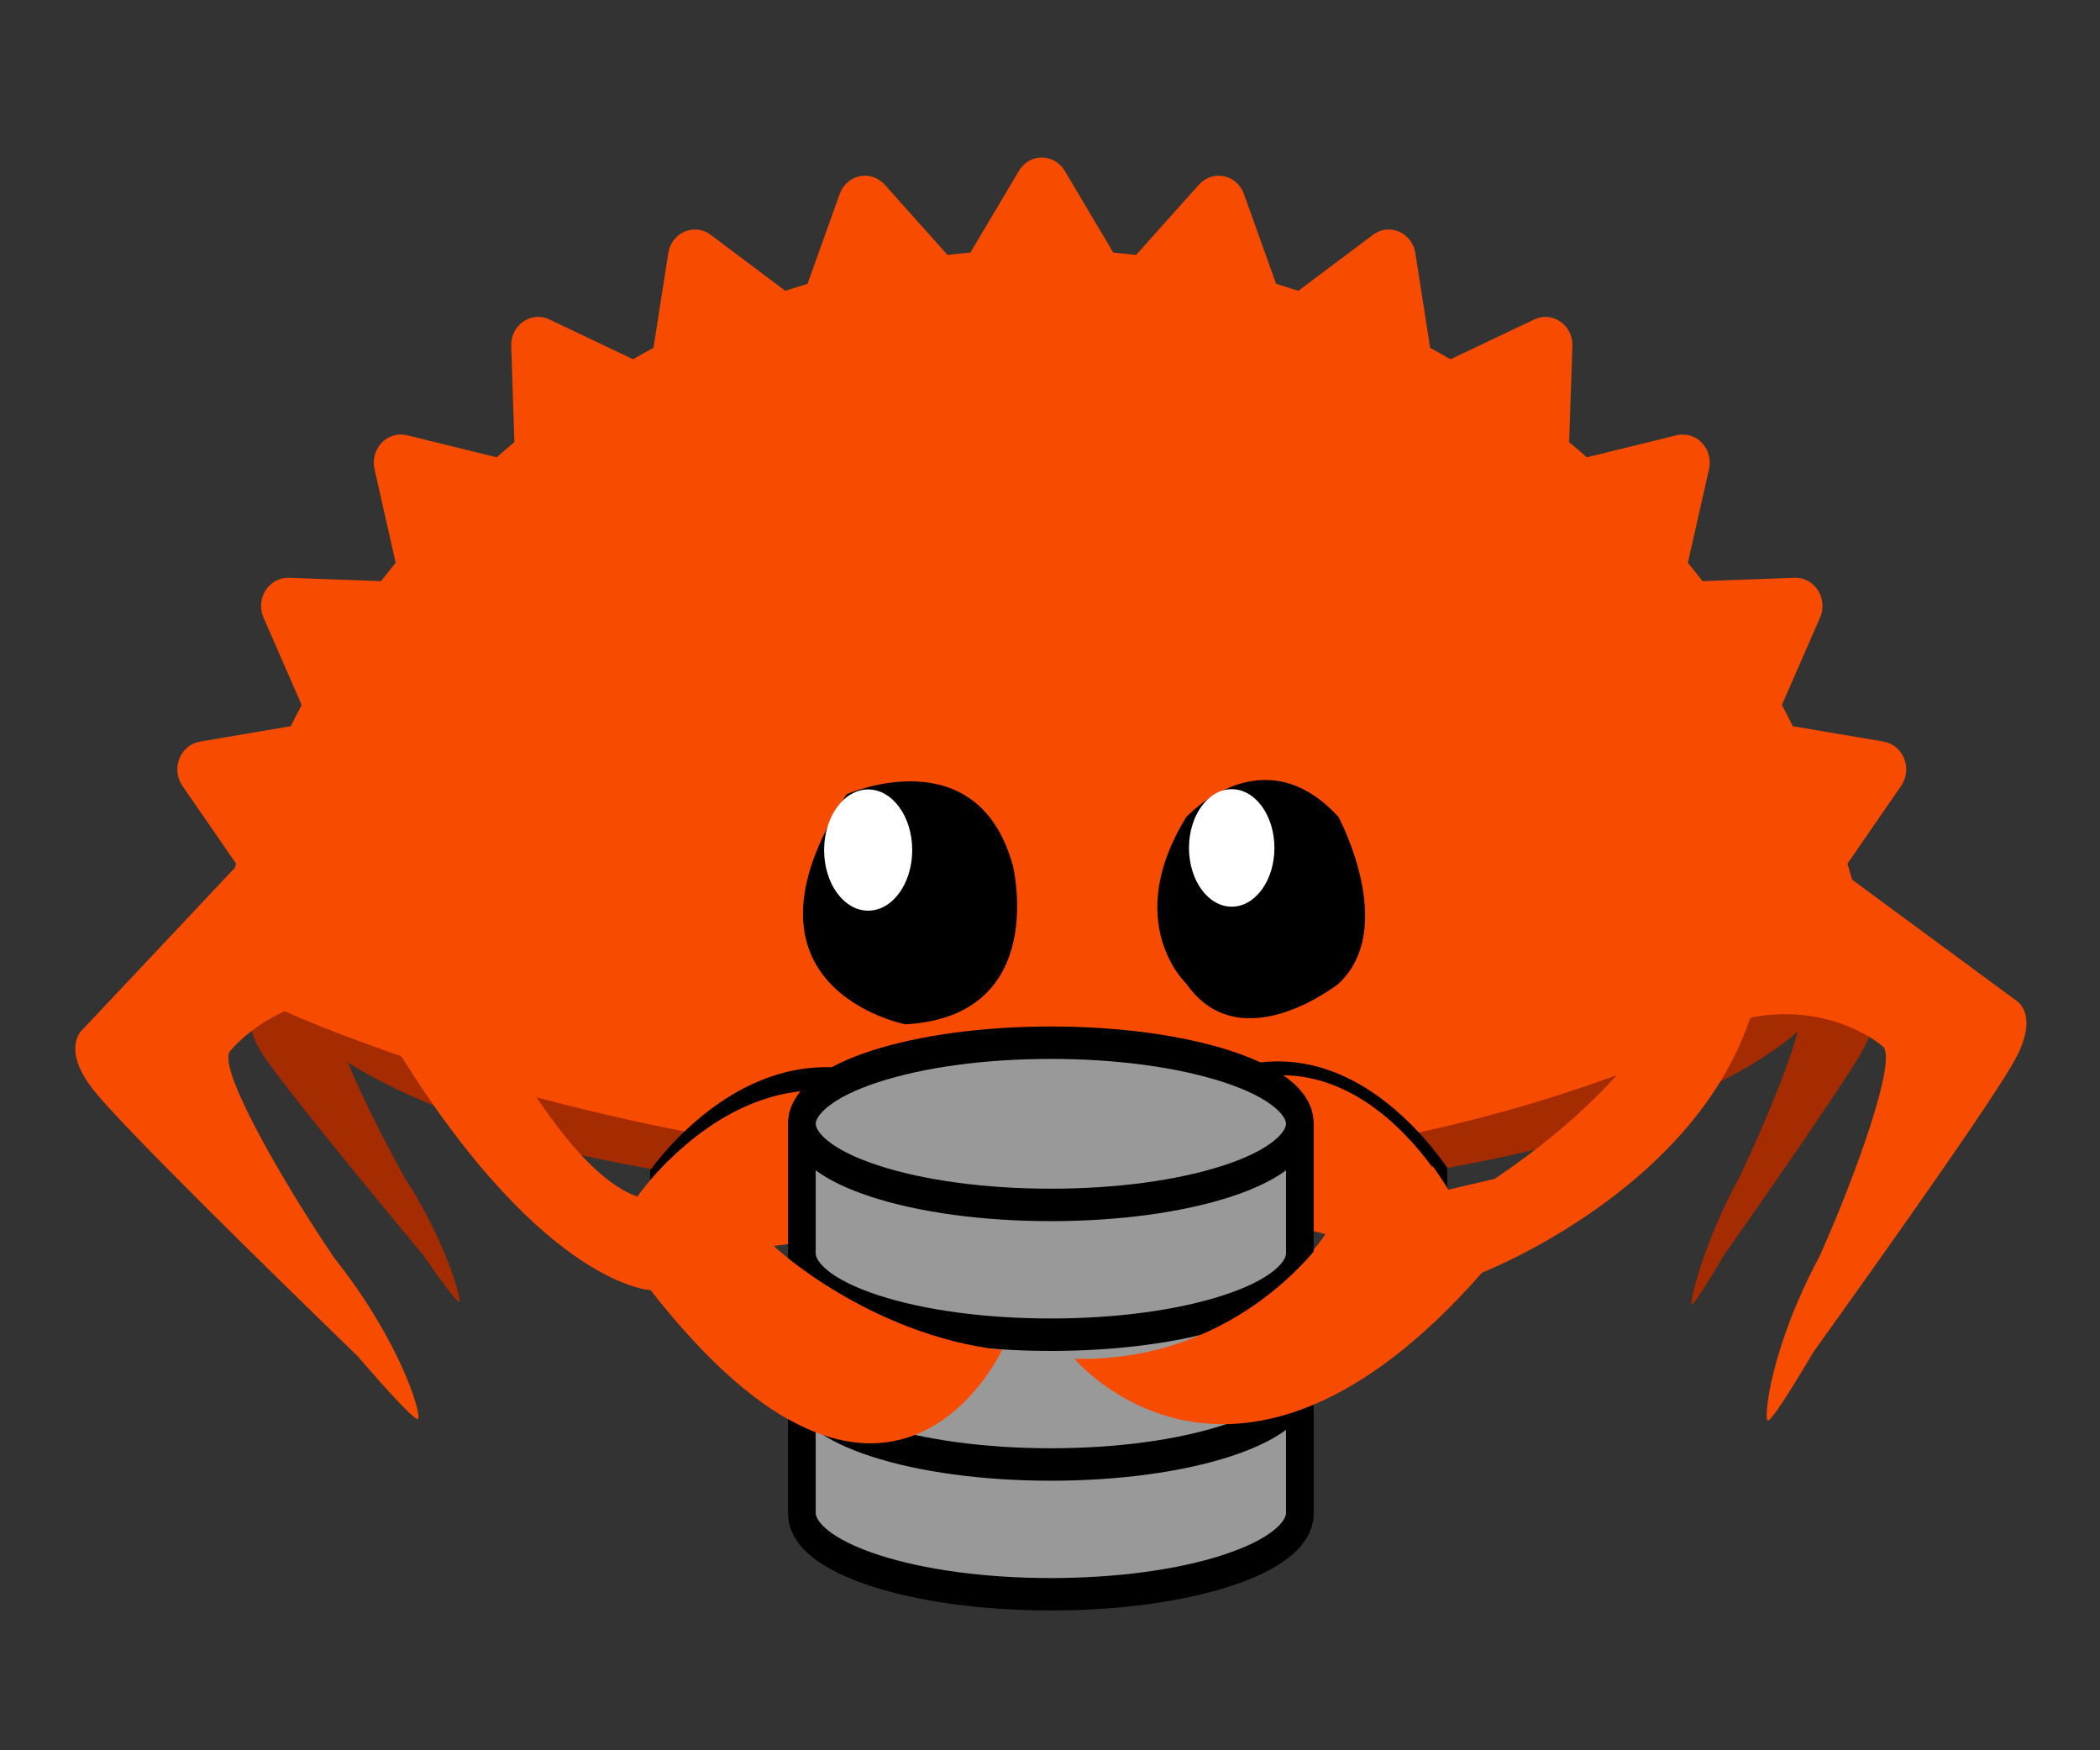 <?xml version="1.0" encoding="UTF-8" standalone="no"?>
<svg
   width="1200"
   height="1000"
   viewBox="0 0 1200 1000"
   version="1.1"
   xml:space="preserve"
   style="clip-rule:evenodd;fill-rule:evenodd;stroke-linejoin:round;stroke-miterlimit:1.414"
   id="svg51"
   sodipodi:docname="rustacean-flat-noshadow.svg"
   inkscape:version="1.1.2 (0a00cf5339, 2022-02-04)"
   xmlns:inkscape="http://www.inkscape.org/namespaces/inkscape"
   xmlns:sodipodi="http://sodipodi.sourceforge.net/DTD/sodipodi-0.dtd"
   xmlns="http://www.w3.org/2000/svg"
   xmlns:svg="http://www.w3.org/2000/svg"
   xmlns:serif="http://www.serif.com/"><rect x="0" y="0" width="1200" height="1000" fill="#333333" stroke="none"/><defs
   id="defs55">
        
        
        
        
        
        
        
        
        
        
        
        
    
            
        
            
        
            
        
            
        </defs><sodipodi:namedview
   id="namedview53"
   pagecolor="#ffffff"
   bordercolor="#666666"
   borderopacity="1.0"
   inkscape:pageshadow="2"
   inkscape:pageopacity="0.0"
   inkscape:pagecheckerboard="0"
   showgrid="false"
   inkscape:zoom="0.50466539"
   inkscape:cx="726.22377"
   inkscape:cy="526.09116"
   inkscape:window-width="1440"
   inkscape:window-height="832"
   inkscape:window-x="0"
   inkscape:window-y="0"
   inkscape:window-maximized="1"
   inkscape:current-layer="svg51" />
    <g
   id="Layer-1"
   serif:id="Layer 1"
   transform="translate(0.499,49.244)">
        <g
   transform="translate(597.344,637.02)"
   id="g4">
            <path
   d="m 0,-279.559 c -121.238,0 -231.39,14.576 -312.939,38.329 V -38.329 C -231.39,-14.575 -121.238,0 0,0 138.76,0 262.987,-19.092 346.431,-49.186 V -230.37 C 262.987,-260.465 138.76,-279.559 0,-279.559"
   style="fill:#a52b00;fill-rule:nonzero"
   id="path2" />
        </g>
        <g
   transform="translate(1068.75,575.642)"
   id="g8">
            <path
   d="m 0,-53.32 -14.211,-29.441 c 0.073,-1.118 0.131,-2.237 0.131,-3.36 0,-33.375 -34.706,-64.135 -93.097,-88.762 V 2.643 c 27.245,-11.492 49.348,-24.317 65.156,-38.125 -4.652,18.707 -20.564,56.553 -33.25,83.168 -20.85,38.066 -28.4,71.203 -27.432,72.844 0.617,1.033 7.73,-9.94 18.219,-27.721 C -60.074,58.028 -13.82,-8.373 -4.575,-25.287 5.897,-44.461 0,-53.32 0,-53.32"
   style="fill:#a52b00;fill-rule:nonzero"
   id="path6" />
        </g>
        <g
   transform="translate(149.064,591.421)"
   id="g12">
            <path
   d="m 0,-99.954 c 0,6.428 1.293,12.76 3.788,18.969 l -8.511,15.15 c 0,0 -6.818,8.846 5.188,27.508 10.59,16.455 63.635,80.867 91.632,114.598 12.026,17.293 20.179,27.945 20.893,26.916 1.124,-1.633 -7.476,-34.1 -31.359,-71.141 -11.144,-19.895 -24.454,-46.252 -32.442,-65.721 22.303,14.116 51.483,26.92 86.152,37.94 V -204.17 C 51.797,-177.622 0,-140.737 0,-99.954"
   style="fill:#a52b00;fill-rule:nonzero"
   id="path10" />
        </g>
        <g
   transform="translate(1151.27,281.813)"
   id="g16">
            <path
   d="m 0,240.343 -93.415,-68.811 c -0.88,-3.064 -1.756,-6.127 -2.662,-9.162 l 30.683,-44.451 c 3.13,-4.522 3.765,-10.398 1.731,-15.555 -2.037,-5.13 -6.491,-8.81 -11.763,-9.71 l -51.884,-8.805 c -2.008,-4.102 -4.116,-8.142 -6.23,-12.15 l 21.797,-49.903 c 2.243,-5.087 1.769,-10.995 -1.203,-15.608 -2.961,-4.636 -7.99,-7.344 -13.349,-7.133 l -52.656,1.913 c -2.727,-3.55 -5.496,-7.068 -8.321,-10.521 l 12.1,-53.49 c 1.225,-5.433 -0.322,-11.118 -4.103,-15.064 -3.762,-3.932 -9.229,-5.559 -14.426,-4.283 l -51.289,12.608 c -3.321,-2.935 -6.698,-5.833 -10.114,-8.673 l 1.848,-54.914 c 0.198,-5.559 -2.393,-10.842 -6.844,-13.925 -4.446,-3.104 -10.093,-3.573 -14.956,-1.266 l -47.847,22.747 c -3.854,-2.21 -7.728,-4.4 -11.644,-6.517 l -8.455,-54.115 c -0.857,-5.483 -4.385,-10.139 -9.326,-12.266 -4.923,-2.137 -10.568,-1.447 -14.891,1.808 l -42.659,32.007 c -4.2,-1.395 -8.419,-2.732 -12.692,-4.011 l -18.386,-51.316 c -1.87,-5.229 -6.181,-9.071 -11.438,-10.151 -5.239,-1.072 -10.63,0.742 -14.263,4.802 l -35.906,40.171 c -4.343,-0.5 -8.686,-0.956 -13.043,-1.331 l -27.724,-46.713 c -2.81,-4.732 -7.77,-7.612 -13.116,-7.612 -5.334,0 -10.304,2.88 -13.09,7.612 l -27.733,46.713 c -4.358,0.375 -8.722,0.831 -13.056,1.331 l -35.91,-40.171 c -3.636,-4.06 -9.047,-5.874 -14.268,-4.802 -5.255,1.092 -9.573,4.922 -11.433,10.151 l -18.402,51.316 c -4.26,1.279 -8.481,2.627 -12.691,4.011 l -42.644,-32.007 c -4.336,-3.266 -9.98,-3.955 -14.916,-1.808 -4.919,2.127 -8.461,6.783 -9.313,12.266 l -8.461,54.115 c -3.914,2.117 -7.789,4.294 -11.653,6.517 l -47.842,-22.747 c -4.858,-2.316 -10.529,-1.838 -14.954,1.266 -4.445,3.083 -7.042,8.366 -6.84,13.925 l 1.835,54.914 c -3.405,2.84 -6.774,5.738 -10.112,8.673 l -51.279,-12.608 c -5.21,-1.265 -10.67,0.351 -14.441,4.283 -3.795,3.946 -5.331,9.631 -4.113,15.064 l 12.079,53.49 c -2.802,3.467 -5.575,6.971 -8.293,10.521 l -52.655,-1.913 c -5.314,-0.157 -10.386,2.497 -13.356,7.133 -2.973,4.613 -3.423,10.521 -1.213,15.608 l 21.816,49.903 c -2.119,4.008 -4.224,8.048 -6.249,12.15 l -51.887,8.805 c -5.27,0.888 -9.71,4.566 -11.76,9.71 -2.04,5.157 -1.37,11.033 1.73,15.555 l 30.7,44.451 c -0.24,0.784 -0.46,1.577 -0.7,2.364 l -86.77,92.17 c 0,0 -13.29,10.423 6.07,34.916 17.07,21.605 104.724,107.252 151.018,152.123 19.554,22.779 32.948,36.886 34.349,35.666 2.208,-1.94 -9.387,-43.385 -47.902,-92.012 -29.685,-43.629 -68.215,-110.733 -59.175,-118.467 0,0 10.27,-13.045 30.893,-22.435 0.753,0.603 -0.781,-0.598 0,0 0,0 435.152,200.732 838.797,3.396 46.108,-8.273 74.023,16.43 74.023,16.43 9.628,5.58 -15.301,74.578 -35.798,120.254 -27.881,51.863 -31.97,92.332 -29.604,93.736 1.491,0.889 11.634,-14.545 26.104,-39.109 C -79.843,391.654 -12.354,296.816 0,273.782 14.006,247.663 0,240.343 0,240.343"
   style="fill:#f74c00;fill-rule:nonzero"
   id="path14" />
        </g>
        <g
   transform="translate(450.328,483.629)"
   id="g20">
            <path
   d="m 0,167.33 c -1.664,-1.42 -2.536,-2.262 -2.536,-2.262 L 140.006,153.391 C 23.733,0 -69.418,122.193 -79.333,135.855 v 31.475 z"
   style="fill-rule:nonzero"
   id="path18" />
        </g>
        <g
   transform="translate(747.12,477.333)"
   id="g24">
            <path
   d="m 0,171.974 c 1.663,-1.42 2.536,-2.264 2.536,-2.264 L -134.448,159.687 C -18.12,0 69.421,126.835 79.335,140.497 v 31.477 z"
   style="fill-rule:nonzero"
   id="path22" />
        </g>
        <g
   transform="translate(966.094,811.034)"
   id="g28">
            <path
   d="m 0,-314.014 c 0,0 -15.576,62.041 -112.453,127.238 l -27.166,6.367 c 0,0 -87.881,-160.259 -212.383,20.334 0,0 38.802,-22.591 142.822,4.92 0,0 -47.85,73.239 -144.242,70.989 0,0 92.373,110.82 232.94,-49.252 0,0 148.595,-57.463 160.646,-180.596 z"
   style="fill:#f74c00;fill-rule:nonzero"
   id="path26" />
        </g>
        <g
   transform="translate(677.392,509.61)"
   id="g32">
            <path
   d="m 0,-92.063 c 0,0 43.486,-47.615 86.974,0 0,0 34.17,63.492 0,95.234 0,0 -55.912,44.444 -86.974,0 0,0 -37.275,-34.921 0,-95.234"
   style="fill-rule:nonzero"
   id="path30" />
        </g>
        <g
   transform="translate(727.738,435.209)"
   id="g36">
            <path
   d="m 0,0.002 c 0,18.541 -10.93,33.572 -24.408,33.572 -13.477,0 -24.406,-15.031 -24.406,-33.572 0,-18.541 10.929,-33.574 24.406,-33.574 C -10.93,-33.572 0,-18.539 0,0.002"
   style="fill:#ffffff;fill-rule:nonzero"
   id="path34" />
        </g>
        <g
   transform="translate(483.3,502.984)"
   id="g40">
            <path
   d="m 0,-98.439 c 0,0 74.596,-33.028 94.956,40.691 0,0 21.327,85.926 -61.259,90.776 0,0 -105.31,-20.283 -33.697,-131.467"
   style="fill-rule:nonzero"
   id="path38" />
        </g>
        <g
   transform="translate(520.766,436.428)"
   id="g44">
            <path
   d="m 0,0 c 0,19.119 -11.27,34.627 -25.173,34.627 -13.898,0 -25.171,-15.508 -25.171,-34.627 0,-19.124 11.273,-34.627 25.171,-34.627 C -11.27,-34.627 0,-19.124 0,0"
   style="fill:#ffffff;fill-rule:nonzero"
   id="path42" />
        </g>
        <g
   transform="translate(441.397,687.635)"
   id="g48">
            <path
   d="M 0,-25.102 C 91.833,-36.676 144.904,-37.754 144.904,-37.754 22.037,-199.838 -77.661,-53.098 -77.661,-53.098 c -24.982,-8.932 -50.453,-43.613 -69.477,-75.59 l -76.237,-22.58 C -135.502,-2.127 -70.08,0.146 -70.08,0.146 66.134,174.736 130.663,34.441 130.663,34.441 54.195,25.759 0,-25.102 0,-25.102"
   style="fill:#f74c00;fill-rule:nonzero"
   id="path46" />
        </g>
    </g>
<path
   style="fill:#999999;stroke:#000000;stroke-width:1px;stroke-linecap:butt;stroke-linejoin:miter;stroke-opacity:1"
   d="m 458.106,639.384 29.94,-27.953 50.825,-12.388 77.438,-5.918 63.122,10.903 45.523,17.151 19.207,18.2 -0.964,18.537 0.171,213.601 -17.414,14.852 -85.942,25.65 -97.468,-2.839 -67.063,-19.521 -19.933,-23.701 z"
   id="path3749" /><g
   style="overflow:hidden;fill:currentColor"
   id="g850"
   transform="matrix(0.336,0,0,0.394,428.7,551.805)"><path
     d="M 914.342,163.648 C 890.999,148.322 858.241,134.723 817.026,123.282 735.052,100.514 626.477,87.993 511.287,87.993 c -115.193,0 -223.768,12.569 -305.741,35.289 -41.261,11.443 -73.996,25.04 -97.338,40.366 -29.133,19.159 -43.905,41.123 -43.905,65.449 v 564.611 c 0,24.354 14.772,46.316 43.905,65.428 23.386,15.348 56.125,28.946 97.338,40.388 81.973,22.745 190.548,35.289 305.741,35.289 115.189,0 223.764,-12.545 305.738,-35.333 41.257,-11.442 73.974,-25.043 97.316,-40.344 29.133,-19.113 43.927,-41.17 43.927,-65.474 V 229.053 c 0,-24.331 -14.795,-46.338 -43.927,-65.453 z m -696.185,4.938 c 78.023,-21.643 182.094,-33.59 293.129,-33.59 111.009,0 215.172,11.947 293.15,33.59 84.446,23.48 106.779,49.83 106.779,60.51 0,10.685 -22.332,37.034 -106.779,60.514 -78.021,21.643 -182.139,33.588 -293.15,33.588 -111.035,0 -215.175,-11.944 -293.129,-33.588 -84.448,-23.48 -106.805,-49.829 -106.805,-60.514 0.001,-10.68 22.31,-37.029 106.805,-60.51 z M 804.436,854.22 c -78.021,21.643 -182.139,33.59 -293.15,33.59 -111.035,0 -215.175,-11.947 -293.129,-33.59 C 133.709,830.744 111.353,804.37 111.353,793.709 V 672.957 c 23.16,14.566 54.771,27.477 94.192,38.413 81.973,22.789 190.548,35.288 305.741,35.288 115.189,0 223.764,-12.59 305.738,-35.336 39.418,-10.979 71.081,-23.846 94.189,-38.365 v 120.706 c 0,10.707 -22.332,37.032 -106.779,60.513 v 0.044 z m 0,-188.202 c -78.021,21.643 -182.139,33.59 -293.15,33.59 -111.035,0 -215.175,-11.947 -293.129,-33.59 C 133.709,642.538 111.353,616.166 111.353,605.507 V 484.776 c 23.16,14.544 54.771,27.433 94.192,38.39 81.973,22.79 190.548,35.29 305.741,35.29 115.189,0 223.764,-12.591 305.738,-35.29 39.418,-10.958 71.081,-23.846 94.189,-38.39 v 120.731 c 10e-4,10.66 -22.331,37.031 -106.778,60.511 z m 0,-188.202 c -78.021,21.642 -182.139,33.59 -293.15,33.59 -111.035,0 -215.175,-11.947 -293.129,-33.59 C 133.709,454.335 111.353,427.986 111.353,417.303 V 296.574 c 23.16,14.544 54.771,27.433 94.192,38.391 81.973,22.768 190.548,35.29 305.741,35.29 115.189,0 223.764,-12.569 305.738,-35.29 39.418,-10.958 71.081,-23.846 94.189,-38.391 v 120.73 c 10e-4,10.682 -22.331,37.031 -106.778,60.512 z"
     id="path841" /></g><g
   transform="translate(1141.931,564.659)"
   id="g79"
   style="clip-rule:evenodd;fill-rule:evenodd;stroke-linejoin:round;stroke-miterlimit:1.414">
            
        </g><path
   id="path5541"
   style="clip-rule:evenodd;fill:#f74c00;fill-rule:nonzero;stroke-linejoin:round;stroke-miterlimit:1.414"
   d="m 967.409,546.469 c 0,0 -15.576,62.041 -112.453,127.238 l -27.166,6.367 c 0,0 -3.165,-5.709 -9.049,-13.719 L 757.413,705.123 c 0.278,0.073 0.537,0.131 0.816,0.205 0,0 -47.85,73.24 -144.242,70.99 0,0 92.374,110.82 232.941,-49.252 0,0 148.594,-57.465 160.645,-180.598 z" /><path
   id="path5831"
   style="clip-rule:evenodd;fill:#f74c00;fill-rule:nonzero;stroke-linejoin:round;stroke-miterlimit:1.414"
   d="m 218.521,585.611 c 87.873,149.141 153.295,151.414 153.295,151.414 136.214,174.59 200.744,34.295 200.744,34.295 -76.468,-8.682 -130.664,-59.543 -130.664,-59.543 2.739,-0.345 5.33,-0.652 8,-0.979 l -67.695,-47.861 c -11.547,11.424 -17.965,20.844 -17.965,20.844 -24.982,-8.932 -50.453,-43.613 -69.477,-75.59 z" /></svg>
